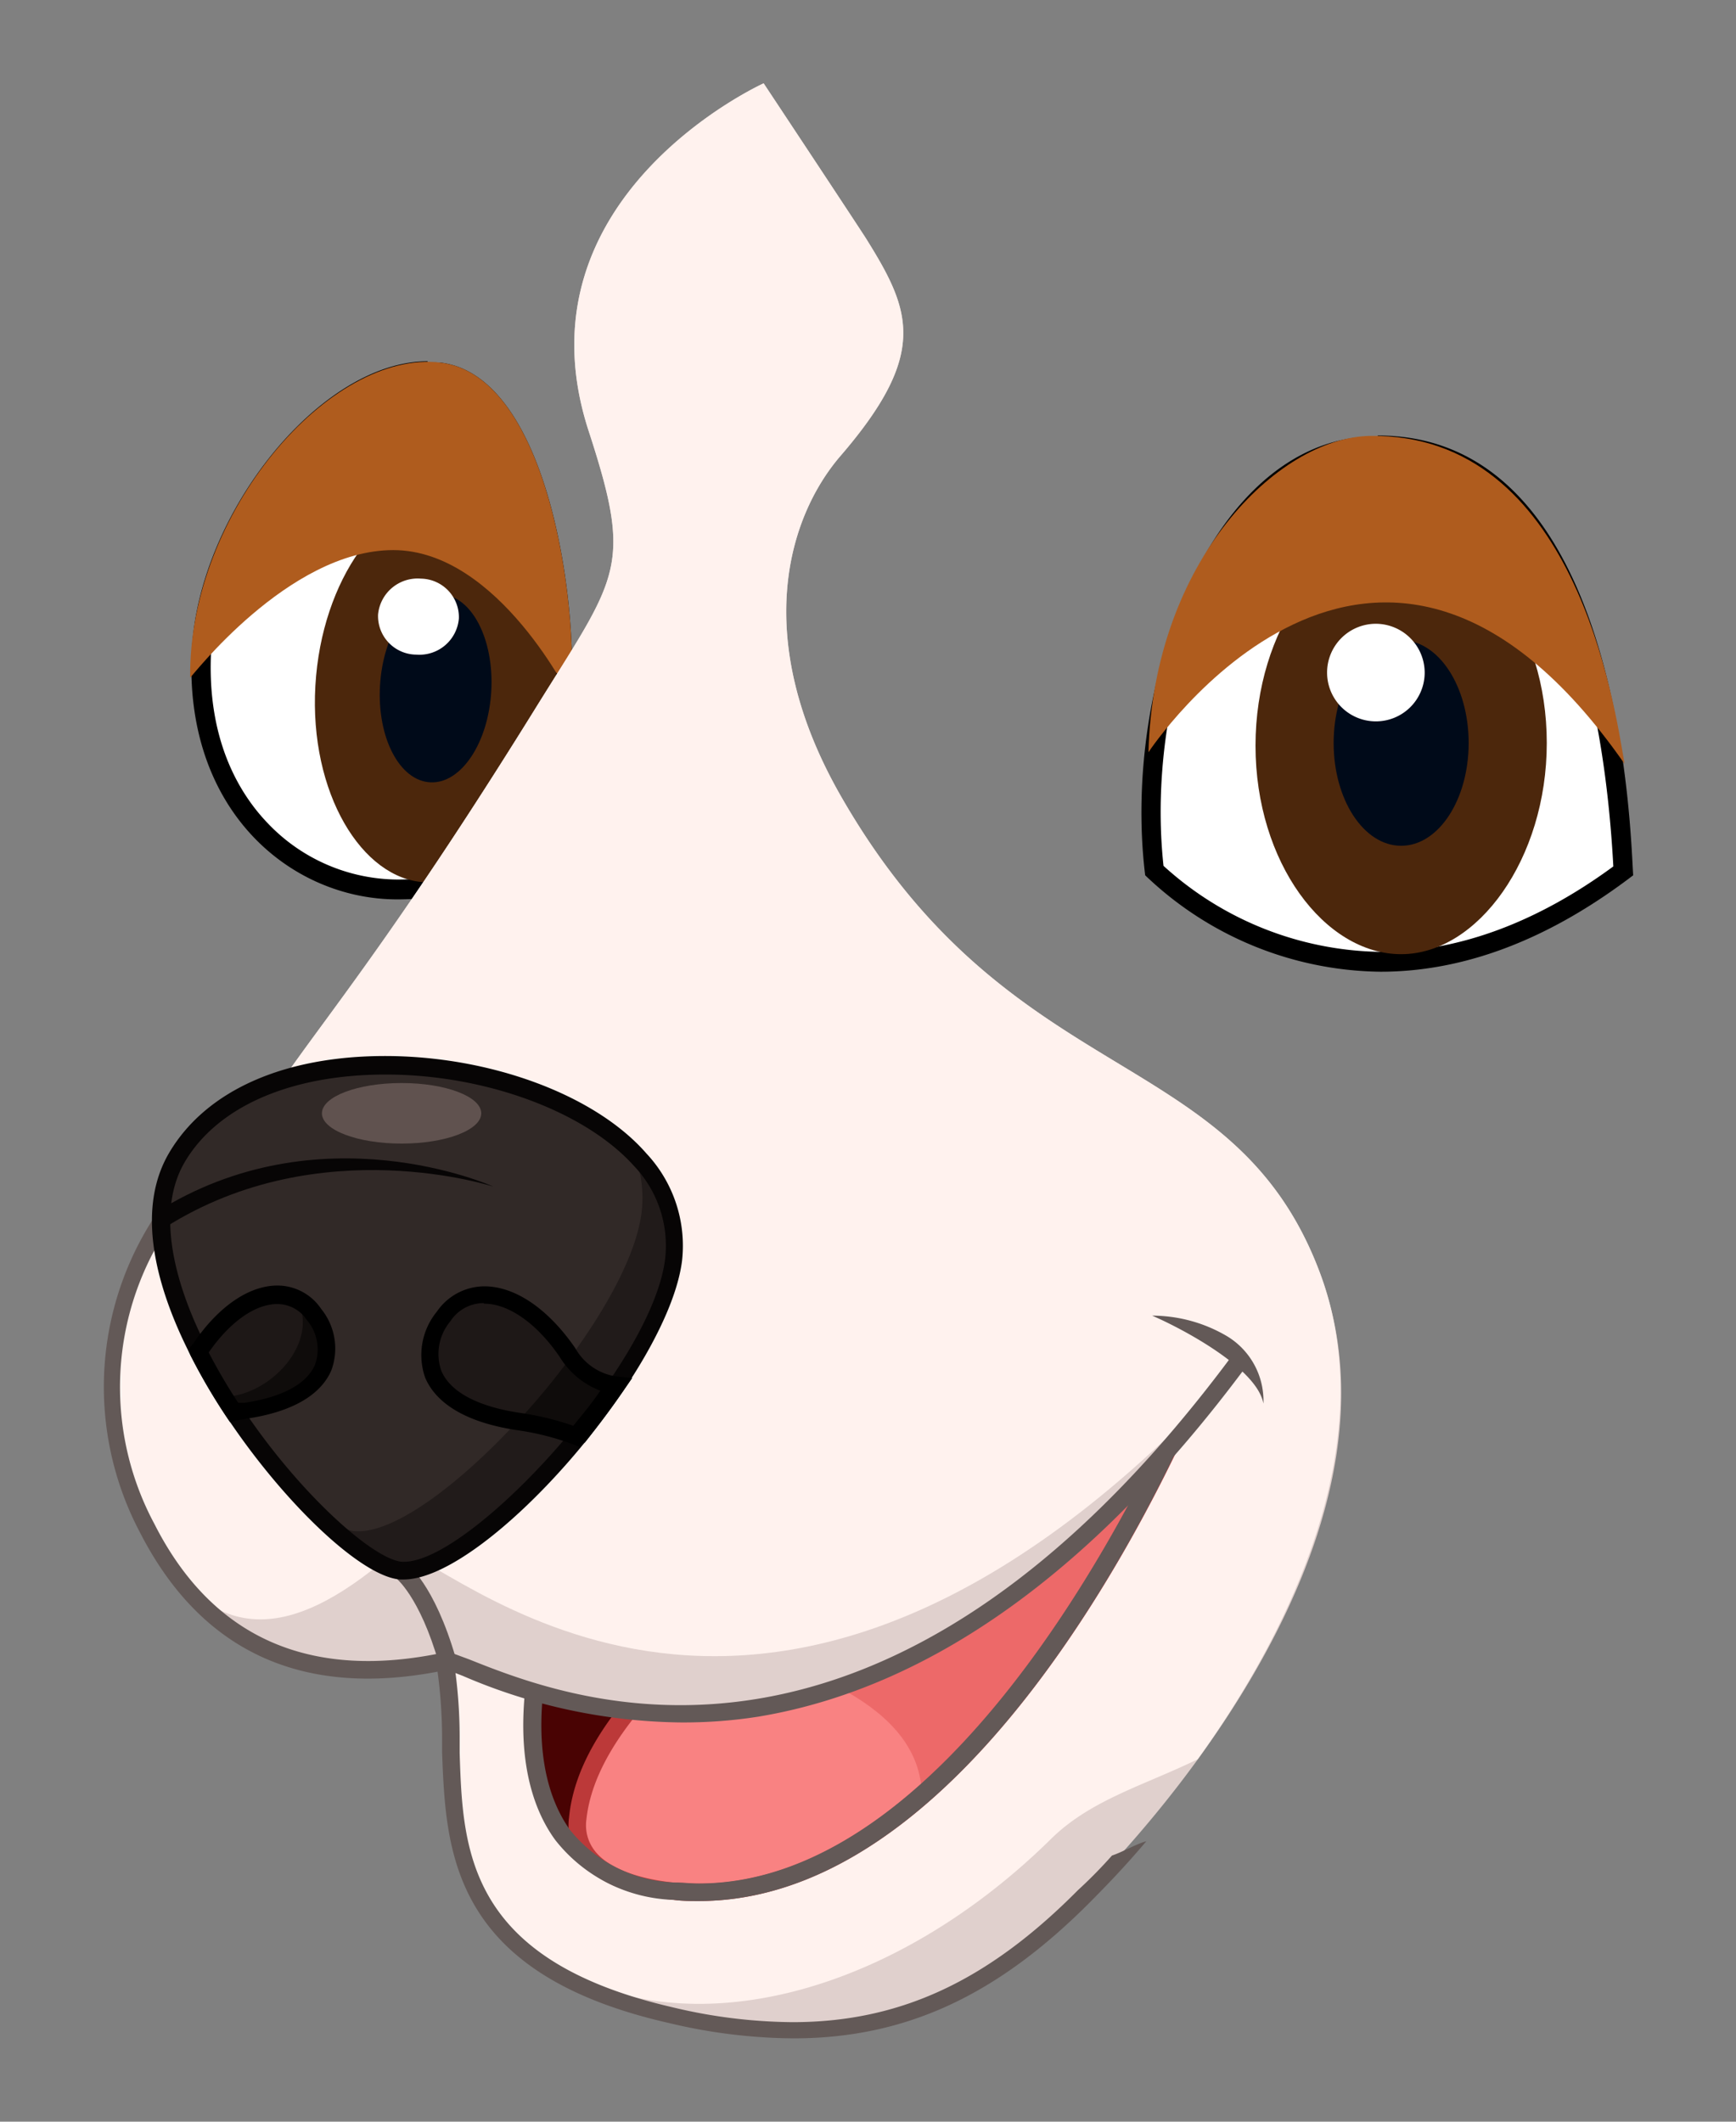 <svg id="Layer_1" data-name="Layer 1" xmlns="http://www.w3.org/2000/svg" viewBox="0 0 90 110"><rect x="0" y="0" width="90" height="110" fill="#808080" stroke="none"/><defs><style>.cls-1{fill:#fff;}.cls-2{fill:#4c270c;}.cls-3{fill:#000a19;}.cls-4{fill:#af5c1e;}.cls-5{fill:#e0d0cd;}.cls-6{fill:#fff2ee;}.cls-7{fill:#635957;}.cls-8{fill:#490303;}.cls-9{fill:#ed6969;}.cls-10{fill:#f98282;}.cls-11{fill:#bc3939;}.cls-12{fill:#211b1a;}.cls-13{fill:#312927;}.cls-14{fill:#070505;}.cls-15{fill:#0f0c0b;}.cls-16{fill:#1e1817;}.cls-17{fill:#60524f;}</style></defs><path class="cls-1" d="M20.6,46.13a9.87,9.87,0,0,1-7.09-3.07,12,12,0,0,1-3.08-9.22c.32-7,6.46-14.59,11.73-14.59.2,0,.41,0,.62,0,4.92.6,6.76,11.49,6.32,16.91C28.54,43.16,26,46.13,20.6,46.13Z"/><path d="M22.16,19.76a5.12,5.12,0,0,1,.56,0c4.43.53,6.33,10.91,5.89,16.37-.54,6.64-2.93,9.47-8,9.47a9.36,9.36,0,0,1-6.73-2.92c-1.46-1.52-3.15-4.29-2.94-8.84.3-6.6,6.28-14.11,11.23-14.11m0-1c-5.58,0-11.9,7.91-12.23,15.06C9.55,42.1,15.14,46.63,20.6,46.63s8.4-3,9-10.39c.4-5-1.2-16.77-6.76-17.44a5.27,5.27,0,0,0-.68,0Z"/><path class="cls-2" d="M28.81,36c-.31,5.54-3.51,9.89-6.78,9.74s-6-4.65-5.68-10.19,3.5-9.82,6.77-9.67S29.11,30.44,28.81,36Z"/><path class="cls-3" d="M25.47,35.82c-.15,2.69-1.56,4.82-3.16,4.74s-2.76-2.32-2.61-5,1.56-4.82,3.15-4.75S25.62,33.12,25.47,35.82Z"/><path class="cls-1" d="M23.79,32.06a2.05,2.05,0,0,1-2.19,1.88,2,2,0,0,1-2-2.08A2.06,2.06,0,0,1,21.82,30,2,2,0,0,1,23.79,32.06Z"/><path class="cls-4" d="M9.86,35.13c0,.07,5.07-6.61,10.53-6.61s9.25,7.76,9.21,7.72c.4-5-1.2-16.77-6.76-17.44C17.11,18.1,9.76,26.61,9.86,35.13Z"/><path class="cls-1" d="M71.57,49.85a17.61,17.61,0,0,1-11.73-4.72C59.06,38.38,61,30.76,64.6,26.55A8.8,8.8,0,0,1,71,23.11h.43c10,0,12.27,13.67,12.7,21.82,0,.09,0,.17,0,.24-4.19,3.11-8.42,4.69-12.58,4.69Z"/><path d="M71.44,23.6c9.62,0,11.77,13.34,12.2,21.32-4,2.94-8.09,4.43-12.07,4.43a17.06,17.06,0,0,1-11.25-4.46c-.71-6.58,1.19-13.94,4.66-18a8.3,8.3,0,0,1,6-3.26h.41m0-1H71c-8.25.31-12.85,12.8-11.63,22.75a17.91,17.91,0,0,0,12.2,5c3.74,0,8.18-1.24,13.1-5-.15-2-.5-22.8-13.23-22.8Z"/><path class="cls-2" d="M80.19,38.52c0,6-3.58,10.95-7.55,10.95s-7.55-4.76-7.55-10.81,3.57-10.88,7.54-10.88S80.19,32.47,80.19,38.52Z"/><path class="cls-3" d="M76.14,38.52c0,2.94-1.56,5.33-3.5,5.33s-3.5-2.39-3.5-5.33,1.57-5.33,3.5-5.33S76.14,35.57,76.14,38.52Z"/><path class="cls-1" d="M73.86,34.91a2.53,2.53,0,1,1-2.52-2.57A2.54,2.54,0,0,1,73.86,34.91Z"/><path class="cls-4" d="M59.54,39s11.79-17.87,24.68.6c-.51-3-2.55-17.17-13.22-17C66.26,22.7,59.79,29.08,59.54,39Z"/><path class="cls-5" d="M68.41,65.94c-4.49-11.9-16-9.25-24.83-24.69-4.65-8.14-2.75-14.43,0-17.62,4.59-5.33,3.64-7.55,1.29-11.31-1-1.54-5.28-8-5.28-8s-13,5.88-9.08,18c2.34,7.17,1.54,7.48-2.81,14.5C17.51,53.25,14.51,55,11.94,60.68a24,24,0,0,0-.59,18,23.34,23.34,0,0,0,3.14,1.89c5.62,2.12,7.51,1.17,8.13,3.34a29.46,29.46,0,0,1,.73,6.82c.21,5.65.82,11.16,11.38,13.61,9.27,2.14,15.46-.12,21.47-6.19C61.73,92.61,73.14,78.46,68.41,65.94Z"/><path class="cls-6" d="M68.41,65.94c-4.49-11.9-16-9.25-24.83-24.69-4.65-8.14-2.75-14.43,0-17.62,4.59-5.33,3.64-7.55,1.29-11.31-1-1.54-5.28-8-5.28-8s-13,5.88-9.08,18c2.34,7.17,1.54,7.48-2.81,14.5C17.51,53.25,14.51,55,11.94,60.68a24,24,0,0,0-.59,18,23.34,23.34,0,0,0,3.14,1.89c5.62,2.12,7.51,1.17,8.13,3.34a29.46,29.46,0,0,1,.73,6.82c.11,2.94.33,5.84,2,8.3,6.59,7.87,19.47,5.87,29.19-3.74,2.06-2,4.86-2.76,7.55-4.08C67,84.41,71.67,74.58,68.41,65.94Z"/><path class="cls-7" d="M55.88,98c-4.69,4.73-9.25,6.84-14.79,6.84a27.38,27.38,0,0,1-6.26-.78c-10.62-2.46-10.84-8.15-11-13.18l0-.68a26.12,26.12,0,0,0-.73-6.25c-.4-1.43-1.3-1.74-2.89-2.09-.05.3-.1.6-.16.9,1.48.33,1.92.54,2.18,1.44a26.11,26.11,0,0,1,.69,6l0,.68c.2,5.09.44,11.43,11.74,14a28.48,28.48,0,0,0,6.46.8h0c5.8,0,10.56-2.19,15.44-7.11.59-.6,1.6-1.61,2.87-3.11-.53.14-1.25.57-1.78.74A24.24,24.24,0,0,1,55.88,98Z"/><path class="cls-8" d="M28.12,85c-.07.61-3.28,12.08,6.85,13C50.91,99.57,62,71.75,62,71.75v-.3S28.2,84.4,28.12,85Z"/><path class="cls-9" d="M44.44,78.26c-4,3.69-13.81,9.42-14.49,16-.28,2.71,2.84,3.55,5,3.76C50.91,99.57,62,71.75,62,71.75v-.3S53.13,74.86,44.44,78.26Z"/><path class="cls-10" d="M36.13,85C33,87.77,30.3,90.91,30,94.29c-.28,2.71,2.84,3.55,5,3.76,4.75.45,9.07-1.7,12.79-4.94C47.76,88.33,41.32,86.18,36.13,85Z"/><path class="cls-11" d="M36.23,98.56h0c-.44,0-.87,0-1.31-.06-1.57-.15-3.67-.6-4.76-1.93a3.06,3.06,0,0,1-.66-2.33C30,89,35.91,84.42,40.63,80.76c1.33-1,2.58-2,3.51-2.84l.06,0,.08,0c8.58-3.37,17.5-6.78,17.59-6.82l.62-.24v1.06l0,.08C62,73,51.63,98.56,36.23,98.56Zm8.46-19.91c-.94.85-2.19,1.81-3.5,2.83-4.34,3.36-10.28,8-10.79,12.86A2.15,2.15,0,0,0,30.87,96c.93,1.14,3,1.5,4.14,1.61.4,0,.81.05,1.22.05,13.49,0,23.42-21.51,25.12-25.45C58.93,73.13,51.71,75.9,44.69,78.65Z"/><path class="cls-7" d="M36.23,98.56h0c-.44,0-.87,0-1.31-.06a8.12,8.12,0,0,1-6.13-3.1c-1.19-1.62-2.35-4.71-1.17-10.23,0-.11,0-.19.05-.22,0-.4.08-.65,17.27-7.37C53.31,74.3,61.79,71.05,61.87,71l.62-.24v1.06l0,.08C62,73,51.63,98.56,36.23,98.56ZM28.54,85.25l0,.11c-1.11,5.19-.06,8,1,9.5A7.3,7.3,0,0,0,35,97.6c.4,0,.81.05,1.22.05,13.49,0,23.42-21.51,25.12-25.45C48.62,77.08,30.25,84.24,28.54,85.25Z"/><path class="cls-5" d="M9.88,61S2.29,69.07,7.33,79c3.58,7,10,8.43,16.06,7.12C27,87.34,44.76,97,64.35,70.67Z"/><path class="cls-6" d="M10,61S2.41,69.07,7.44,79c3.59,7,8.11,5.79,13.18,1.29,3.64,1.25,19.93,16.7,44-10Z"/><path class="cls-7" d="M35.2,89.3A29.27,29.27,0,0,1,24,86.89l-.82-.32c-7.37,1.56-12.74-.86-15.95-7.17A16.13,16.13,0,0,1,9.14,61.56l.67.62A15,15,0,0,0,8,79c3,5.93,8.09,8.17,15.08,6.66l.12,0,.12,0,1,.37c5.31,2.12,21.45,8.54,39.47-15.63l.74.55C56.69,81.47,48.21,87.52,39.32,89A25,25,0,0,1,35.2,89.3Z"/><path class="cls-7" d="M22.75,86.23c-1-3.49-2.23-4.42-2.24-4.43l.53-.75c.06,0,1.48,1.07,2.59,4.92Z"/><path class="cls-7" d="M65.5,72.77c-.34-1.86-4.28-3.92-5.77-4.56a7.66,7.66,0,0,1,3.77,1A3.91,3.91,0,0,1,65.5,72.77Z"/><path class="cls-12" d="M9.17,60c5.21-8.73,27-4.44,25.73,5.37-.73,5.82-10.39,16.35-14.12,16.08C17.3,81.17,5.05,66.89,9.17,60Z"/><path class="cls-12" d="M32.89,59.85a6.21,6.21,0,0,1,.37,3c-.73,5.82-10.4,16.35-14.13,16.07-1.59-.12-5-3.17-7.87-7.11,3,5.07,7.6,9.46,9.52,9.6,3.73.27,13.39-10.26,14.12-16.08A6.58,6.58,0,0,0,32.89,59.85Z"/><path class="cls-13" d="M18.36,79.38c4,.41,14.17-10.69,14.9-16.51a6.21,6.21,0,0,0-.37-3c-5.37-5.56-19.63-6.72-23.72.13-1.85,3.11-.39,7.71,2.09,11.85C14.12,75.77,16.78,79.22,18.36,79.38Z"/><path class="cls-14" d="M20.92,81.89h-.18C18.25,81.7,12.83,76,10,70.5,8.37,67.38,6.85,63,8.78,59.75s6-5,11.18-5c5.44,0,10.89,2,13.55,5.05a7,7,0,0,1,1.85,5.56C34.64,71.11,25.2,81.89,20.92,81.89ZM20,55.71c-4.9,0-8.69,1.64-10.4,4.5s-.27,7,1.24,9.87c3,5.83,8.23,10.76,10,10.89h.11c3.46,0,12.83-10.13,13.53-15.68a6,6,0,0,0-1.62-4.85C30.32,57.62,25.15,55.71,20,55.71Z"/><path class="cls-14" d="M8.57,63.63l-.49-.77c8.49-5.37,17.41-1.38,17.5-1.34S16.63,58.53,8.57,63.63Z"/><path class="cls-15" d="M29.45,70.14c-2.13-3.09-4.94-3.94-6.43-1.88S21.9,73,26.93,73.73a14.09,14.09,0,0,1,3,.75c.72-.86,1.41-1.75,2-2.65A3.38,3.38,0,0,1,29.45,70.14Z"/><path class="cls-16" d="M23,68.26c-1.19,2-1.12,4.68,3.82,5.45a35.69,35.69,0,0,0,2.77-3.35c-.05-.07-.11-.14-.16-.22C27.32,67.05,24.7,66.36,23,68.26Z"/><path d="M30,75l-.3-.12a13.63,13.63,0,0,0-2.88-.73c-3.21-.48-4.37-1.75-4.78-2.73A3.55,3.55,0,0,1,22.65,68a3,3,0,0,1,2.46-1.31c1.6,0,3.31,1.17,4.71,3.2A2.93,2.93,0,0,0,32,71.37l.78.07-.45.65c-.62.9-1.31,1.8-2,2.69Zm-4.93-7.44a2.06,2.06,0,0,0-1.72.94,2.64,2.64,0,0,0-.47,2.57c.46,1.09,1.87,1.85,4.07,2.18a14.58,14.58,0,0,1,2.77.67c.49-.6,1-1.21,1.4-1.82a4.22,4.22,0,0,1-2.09-1.73C27.86,68.64,26.38,67.59,25.11,67.59Z"/><path class="cls-15" d="M16.28,68.16c-1.53-1.73-3.91-1.1-5.83,1.71l-.16.21a29.47,29.47,0,0,0,1.85,3.15l.6-.1C17.3,72.45,17.37,70,16.28,68.16Z"/><path class="cls-16" d="M15.42,67.4c-1.41-.75-3.4.18-5,2.47l-.16.21a25.85,25.85,0,0,0,1.32,2.34C14,72.38,16.56,69.62,15.42,67.4Z"/><path d="M11.93,73.74l-.17-.25a31,31,0,0,1-1.88-3.21L9.76,70l.21-.29a.64.64,0,0,0,.1-.13c1.28-1.86,2.85-2.93,4.31-2.93a2.73,2.73,0,0,1,2.27,1.21,3.26,3.26,0,0,1,.53,3.18c-.38.9-1.44,2.07-4.38,2.51l-.57.1Zm-1.11-3.62a29.91,29.91,0,0,0,1.53,2.61l.32,0c2-.3,3.26-1,3.67-2a2.35,2.35,0,0,0-.43-2.29,1.83,1.83,0,0,0-1.53-.83C13.24,67.6,11.91,68.54,10.82,70.12Z"/><ellipse class="cls-17" cx="20.82" cy="57.72" rx="4.13" ry="1.57"/></svg>